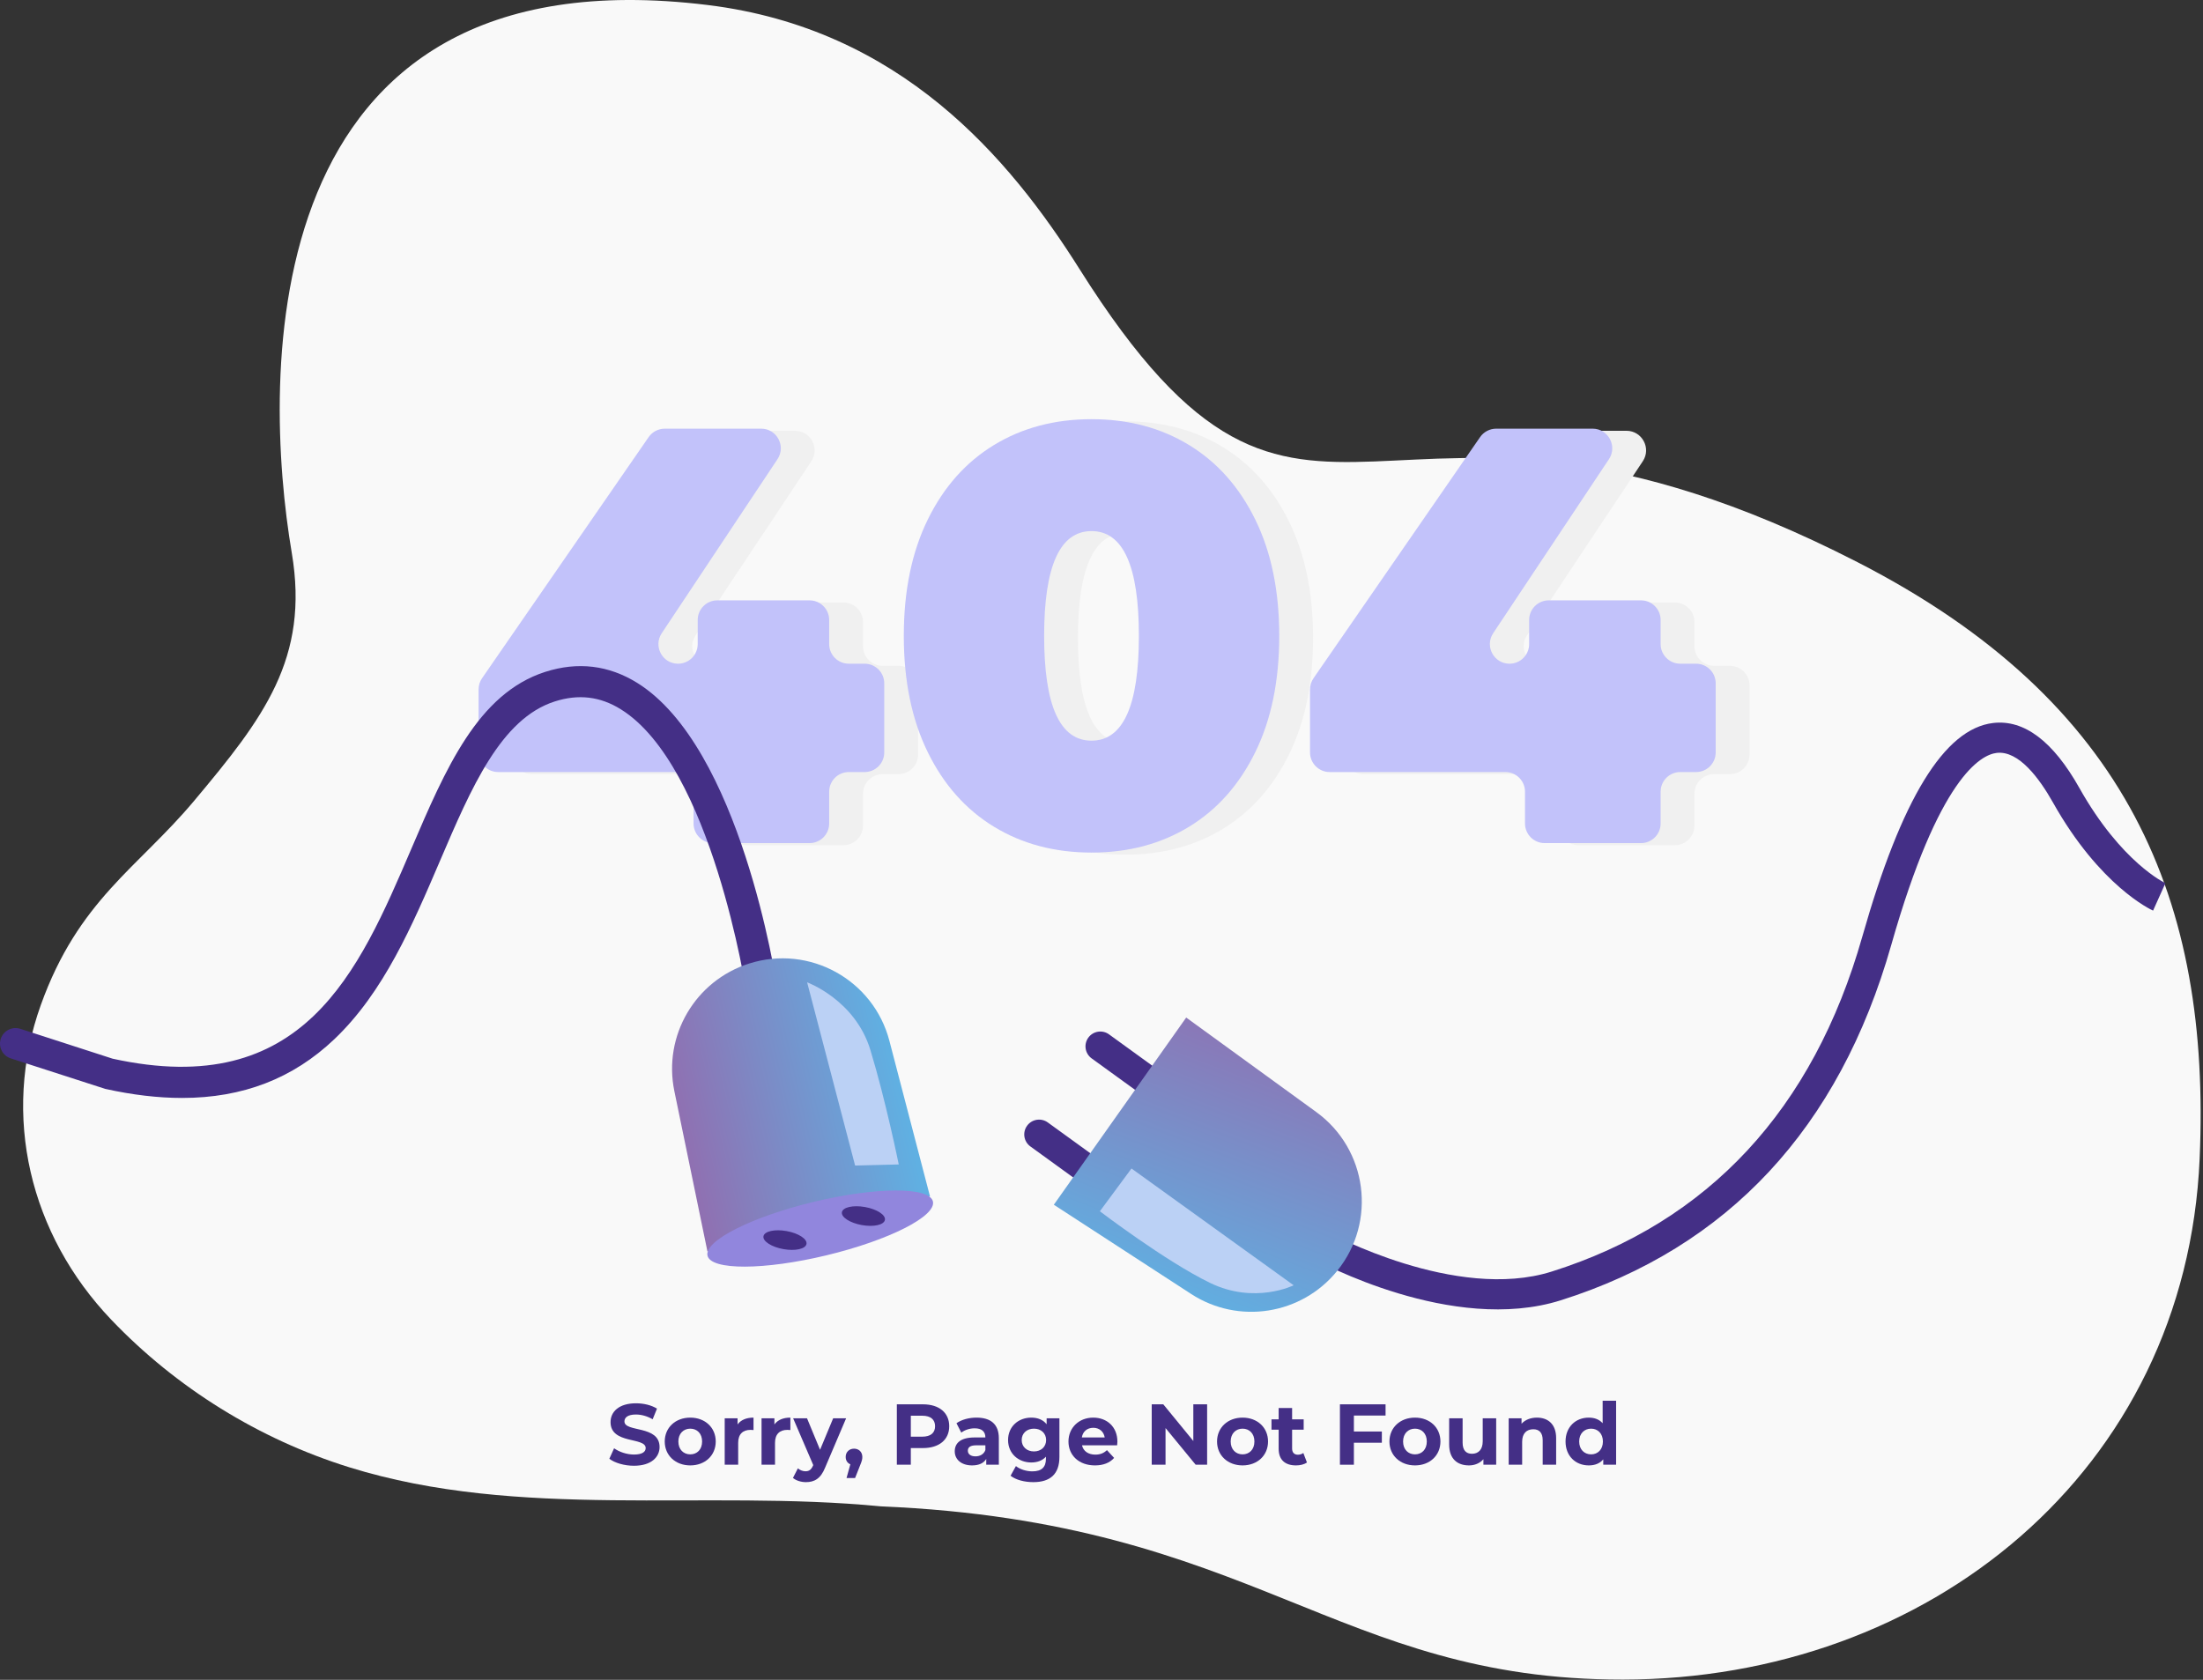 <svg width="708" height="540" viewBox="0 0 708 540" fill="none" xmlns="http://www.w3.org/2000/svg">
<rect x="0" y="0" width="708" height="540" fill="#333333" stroke="none"/>
<path fill-rule="evenodd" clip-rule="evenodd" d="M13.115 323.076C25.221 289.322 44.291 279.047 62.426 257.394C84.574 230.949 99.515 211.725 93.766 177.71C84.369 122.125 80.343 -16.497 227.493 1.62C289.299 9.233 324.3 50.54 346.999 86.592C421.826 205.411 441.578 101.075 596.916 180.694C684.372 225.518 710.495 289.957 706.927 372.407C702.569 473.128 619.512 539.832 521.58 539.926C429.285 540.015 403.069 489.292 283.129 484.243C226.078 478.723 166.94 488.704 112.215 471.67C83.276 462.661 56.7 446.178 35.772 424.259C9.63 396.881 0.336 358.708 13.115 323.076Z" fill="#F9F9F9"/>
<path fill-rule="evenodd" clip-rule="evenodd" d="M288.747 248.866H283.661C280.177 248.866 277.356 251.691 277.356 255.176V265.4C277.356 268.884 274.53 271.705 271.046 271.705H240.08C236.596 271.705 233.77 268.884 233.77 265.4V255.176C233.77 251.691 230.944 248.866 227.46 248.866H170.993C167.509 248.866 164.683 246.045 164.683 242.561V222.286C164.683 221.006 165.071 219.754 165.799 218.703L219.329 141.205C220.506 139.5 222.444 138.482 224.518 138.482H255.498C260.532 138.482 263.536 144.091 260.747 148.281L223.542 204.234C220.753 208.428 223.756 214.037 228.791 214.037C232.28 214.037 235.101 211.212 235.101 207.727V199.984C235.101 196.499 237.927 193.674 241.411 193.674H271.046C274.53 193.674 277.356 196.499 277.356 199.984V207.727C277.356 211.212 280.177 214.037 283.661 214.037H288.747C292.232 214.037 295.053 216.863 295.053 220.347V242.561C295.053 246.045 292.232 248.866 288.747 248.866Z" fill="#F0F0F0"/>
<path fill-rule="evenodd" clip-rule="evenodd" d="M376.89 205.093C376.89 182.637 371.818 171.409 361.669 171.409C351.515 171.409 346.438 182.637 346.438 205.093C346.438 227.549 351.515 238.782 361.669 238.782C371.818 238.782 376.89 227.549 376.89 205.093ZM330.357 266.474C321.282 260.953 314.179 252.962 309.041 242.491C303.903 232.024 301.334 219.558 301.334 205.093C301.334 190.629 303.903 178.163 309.041 167.696C314.179 157.229 321.282 149.233 330.357 143.713C339.428 138.192 349.866 135.437 361.669 135.437C373.467 135.437 383.901 138.192 392.971 143.713C402.046 149.233 409.15 157.229 414.287 167.696C419.43 178.163 421.998 190.629 421.998 205.093C421.998 219.558 419.43 232.024 414.287 242.491C409.15 252.962 402.046 260.953 392.971 266.474C383.901 271.994 373.467 274.75 361.669 274.75C349.866 274.75 339.428 271.994 330.357 266.474Z" fill="#F0F0F0"/>
<path fill-rule="evenodd" clip-rule="evenodd" d="M555.955 248.866H550.873C547.389 248.866 544.563 251.691 544.563 255.176V265.4C544.563 268.884 541.738 271.705 538.253 271.705H507.288C503.803 271.705 500.978 268.884 500.978 265.4V255.176C500.978 251.691 498.152 248.866 494.668 248.866H438.201C434.716 248.866 431.891 246.045 431.891 242.561V222.286C431.891 221.006 432.283 219.754 433.012 218.703L486.536 141.205C487.713 139.5 489.656 138.482 491.725 138.482H522.705C527.74 138.482 530.748 144.091 527.959 148.281L490.749 204.234C487.961 208.428 490.969 214.037 496.003 214.037C499.488 214.037 502.313 211.212 502.313 207.727V199.984C502.313 196.499 505.134 193.674 508.619 193.674H538.253C541.738 193.674 544.563 196.499 544.563 199.984V207.727C544.563 211.212 547.389 214.037 550.873 214.037H555.955C559.439 214.037 562.265 216.863 562.265 220.347V242.561C562.265 246.045 559.439 248.866 555.955 248.866Z" fill="#F0F0F0"/>
<path fill-rule="evenodd" clip-rule="evenodd" d="M277.874 248.188H272.788C269.304 248.188 266.483 251.014 266.483 254.498V264.718C266.483 268.202 263.657 271.027 260.173 271.027H229.202C225.723 271.027 222.897 268.202 222.897 264.718V254.498C222.897 251.014 220.071 248.188 216.587 248.188H160.12C156.636 248.188 153.81 245.363 153.81 241.879V221.608C153.81 220.324 154.198 219.077 154.926 218.021L208.456 140.523C209.633 138.818 211.571 137.8 213.645 137.8H244.624C249.659 137.8 252.662 143.409 249.874 147.603L212.668 203.557C209.88 207.751 212.883 213.36 217.918 213.36C221.402 213.36 224.228 210.534 224.228 207.05V199.302C224.228 195.817 227.054 192.992 230.538 192.992H260.173C263.657 192.992 266.483 195.817 266.483 199.302V207.05C266.483 210.534 269.304 213.36 272.788 213.36H277.874C281.358 213.36 284.179 216.181 284.179 219.665V241.879C284.179 245.363 281.358 248.188 277.874 248.188Z" fill="#C2C2FA"/>
<path fill-rule="evenodd" clip-rule="evenodd" d="M366.018 204.411C366.018 181.955 360.941 170.727 350.792 170.727C340.638 170.727 335.566 181.955 335.566 204.411C335.566 226.872 340.638 238.1 350.792 238.1C360.941 238.1 366.018 226.872 366.018 204.411ZM319.485 265.792C310.41 260.271 303.306 252.28 298.168 241.813C293.031 231.346 290.462 218.876 290.462 204.411C290.462 189.951 293.031 177.481 298.168 167.014C303.306 156.547 310.41 148.551 319.485 143.035C328.555 137.515 338.994 134.755 350.792 134.755C362.594 134.755 373.028 137.515 382.098 143.035C391.173 148.551 398.277 156.547 403.415 167.014C408.557 177.481 411.126 189.951 411.126 204.411C411.126 218.876 408.557 231.346 403.415 241.813C398.277 252.28 391.173 260.271 382.098 265.792C373.028 271.312 362.594 274.073 350.792 274.073C338.994 274.073 328.555 271.312 319.485 265.792Z" fill="#C2C2FA"/>
<path fill-rule="evenodd" clip-rule="evenodd" d="M545.082 248.188H540.001C536.516 248.188 533.691 251.014 533.691 254.498V264.718C533.691 268.202 530.865 271.027 527.381 271.027H496.415C492.931 271.027 490.105 268.202 490.105 264.718V254.498C490.105 251.014 487.279 248.188 483.795 248.188H427.328C423.844 248.188 421.018 245.363 421.018 241.879V221.608C421.018 220.324 421.41 219.077 422.139 218.021L475.664 140.523C476.841 138.818 478.784 137.8 480.853 137.8H511.833C516.867 137.8 519.875 143.409 517.087 147.603L479.876 203.557C477.088 207.751 480.096 213.36 485.131 213.36C488.615 213.36 491.436 210.534 491.436 207.05V199.302C491.436 195.817 494.262 192.992 497.746 192.992H527.381C530.865 192.992 533.691 195.817 533.691 199.302V207.05C533.691 210.534 536.516 213.36 540.001 213.36H545.082C548.566 213.36 551.392 216.181 551.392 219.665V241.879C551.392 245.363 548.566 248.188 545.082 248.188Z" fill="#C2C2FA"/>
<path fill-rule="evenodd" clip-rule="evenodd" d="M58.521 352.954C78.035 352.954 94.177 346.695 107.455 334.062C123.335 318.952 132.526 297.472 141.419 276.702C151.466 253.219 160.956 231.043 178.284 225.494C185.92 223.052 192.87 223.874 199.521 228.012C228.763 246.213 239.847 318.663 239.954 319.391L249.837 317.925C249.365 314.758 237.922 240.146 204.799 219.53C195.635 213.827 185.691 212.636 175.239 215.98C153.563 222.921 143.203 247.133 132.232 272.77C115.185 312.605 97.563 353.799 36.21 340.334L6.533 330.731C3.909 329.886 1.092 331.325 0.242 333.949C-0.603 336.574 0.835 339.391 3.46 340.236L33.824 350.04C42.599 351.983 50.824 352.954 58.521 352.954Z" fill="#442F86"/>
<path fill-rule="evenodd" clip-rule="evenodd" d="M227.358 402.299L216.723 350.75C213.052 332.945 223.421 315.249 240.744 309.747C260.126 303.586 280.71 314.936 285.843 334.613L298.887 384.611L227.358 402.299Z" fill="url(#paint0_linear_542_919)"/>
<path fill-rule="evenodd" clip-rule="evenodd" d="M227.381 403.662C228.521 408.408 245.666 408.347 265.67 403.527C285.674 398.707 300.961 390.958 299.821 386.213C298.677 381.472 281.536 381.533 261.532 386.348C241.528 391.168 226.237 398.917 227.381 403.662Z" fill="#9186DD"/>
<path fill-rule="evenodd" clip-rule="evenodd" d="M270.574 389.679C270.284 391.276 273.147 393.13 276.963 393.817C280.779 394.503 284.109 393.761 284.394 392.159C284.684 390.557 281.821 388.702 278.005 388.021C274.189 387.334 270.859 388.077 270.574 389.679Z" fill="#442F86"/>
<path fill-rule="evenodd" clip-rule="evenodd" d="M245.362 397.408C245.077 399.006 247.936 400.86 251.756 401.546C255.572 402.233 258.902 401.49 259.187 399.888C259.477 398.286 256.614 396.437 252.798 395.75C248.977 395.064 245.652 395.806 245.362 397.408Z" fill="#442F86"/>
<path fill-rule="evenodd" clip-rule="evenodd" d="M259.393 315.785C259.393 315.785 274.815 321.395 279.723 337.522C284.632 353.645 288.84 374.331 288.84 374.331L274.815 374.681L259.393 315.785Z" fill="#BBD1F5"/>
<path fill-rule="evenodd" clip-rule="evenodd" d="M426.604 396.063V396.059L424.259 400.299L426.604 396.063ZM695.927 283.9L691.953 292.732C691.261 292.423 674.858 284.815 659.801 258.011C655.448 250.262 648.773 241.197 641.688 242.033C636.607 242.635 623.132 249.851 607.808 303.787C591.097 362.599 555.357 401.028 501.581 418.006C466.776 428.991 423.732 405.54 421.919 404.536L426.604 396.063C427.146 396.357 467.901 418.482 498.666 408.767C549.141 392.836 582.727 356.625 598.495 301.139C611.105 256.75 624.865 234.27 640.553 232.416C650.497 231.244 659.81 238.259 668.245 253.265C681.762 277.324 695.787 283.839 695.927 283.9Z" fill="#442F86"/>
<path fill-rule="evenodd" clip-rule="evenodd" d="M336.742 360.829L362.248 379.31C364.382 380.856 364.854 383.836 363.313 385.966C361.767 388.1 358.787 388.576 356.652 387.03L331.146 368.544C329.012 367.003 328.536 364.019 330.082 361.889C331.628 359.759 334.607 359.283 336.742 360.829Z" fill="#442F86"/>
<path fill-rule="evenodd" clip-rule="evenodd" d="M356.419 332.511L381.925 350.992C384.06 352.538 384.536 355.518 382.99 357.653C381.444 359.782 378.464 360.259 376.334 358.713L350.824 340.231C348.694 338.685 348.218 335.706 349.764 333.571C351.305 331.441 354.285 330.965 356.419 332.511Z" fill="#442F86"/>
<path fill-rule="evenodd" clip-rule="evenodd" d="M338.68 387.278L382.808 415.964C398.048 425.871 418.309 422.667 429.747 408.538C442.544 392.738 439.476 369.432 423.021 357.48L381.22 327.107L338.68 387.278Z" fill="url(#paint1_linear_542_919)"/>
<path fill-rule="evenodd" clip-rule="evenodd" d="M353.477 389.38L363.635 375.63L415.759 413.172C415.759 413.172 403.265 419.397 388.884 412.406C374.499 405.414 353.477 389.38 353.477 389.38Z" fill="#BBD1F5"/>
<path fill-rule="evenodd" clip-rule="evenodd" d="M203.734 471.189C209.283 471.189 211.973 468.415 211.973 465.174C211.973 458.051 200.684 460.522 200.684 456.939C200.684 455.716 201.712 454.716 204.374 454.716C206.093 454.716 207.952 455.216 209.754 456.243L211.142 452.829C209.339 451.694 206.84 451.11 204.402 451.11C198.881 451.11 196.219 453.857 196.219 457.163C196.219 464.37 207.508 461.876 207.508 465.51C207.508 466.696 206.424 467.584 203.762 467.584C201.436 467.584 198.994 466.752 197.359 465.566L195.832 468.943C197.55 470.274 200.656 471.189 203.734 471.189Z" fill="#442F86"/>
<path fill-rule="evenodd" clip-rule="evenodd" d="M221.841 467.527C219.679 467.527 218.016 465.977 218.016 463.394C218.016 460.816 219.679 459.265 221.841 459.265C224.009 459.265 225.643 460.816 225.643 463.394C225.643 465.977 224.009 467.527 221.841 467.527ZM221.841 471.077C226.587 471.077 230.024 467.887 230.024 463.394C230.024 458.906 226.587 455.716 221.841 455.716C217.101 455.716 213.635 458.906 213.635 463.394C213.635 467.887 217.101 471.077 221.841 471.077Z" fill="#442F86"/>
<path fill-rule="evenodd" clip-rule="evenodd" d="M237.04 457.906V455.935H232.906V470.858H237.236V463.814C237.236 460.956 238.814 459.653 241.201 459.653C241.533 459.653 241.808 459.681 242.168 459.709V455.716C239.87 455.716 238.095 456.463 237.04 457.906Z" fill="#442F86"/>
<path fill-rule="evenodd" clip-rule="evenodd" d="M248.88 457.906V455.935H244.746V470.858H249.076V463.814C249.076 460.956 250.654 459.653 253.041 459.653C253.373 459.653 253.648 459.681 254.012 459.709V455.716C251.71 455.716 249.935 456.463 248.88 457.906Z" fill="#442F86"/>
<path fill-rule="evenodd" clip-rule="evenodd" d="M267.763 455.935L263.55 466.056L259.361 455.935H254.9L261.36 470.965L261.304 471.105C260.72 472.436 260.057 472.964 258.866 472.964C258.006 472.964 257.091 472.604 256.423 472.02L254.844 475.098C255.816 475.958 257.478 476.458 259.001 476.458C261.691 476.458 263.742 475.374 265.185 471.768L271.924 455.935H267.763Z" fill="#442F86"/>
<path fill-rule="evenodd" clip-rule="evenodd" d="M274.474 465.697C272.951 465.697 271.784 466.752 271.784 468.359C271.784 469.498 272.368 470.358 273.283 470.717L272.064 475.126H274.81L276.389 471.133C277.024 469.606 277.136 469.083 277.136 468.359C277.136 466.78 276.029 465.697 274.474 465.697Z" fill="#442F86"/>
<path fill-rule="evenodd" clip-rule="evenodd" d="M296.384 461.843H292.722V455.104H296.384C299.125 455.104 300.513 456.351 300.513 458.49C300.513 460.596 299.125 461.843 296.384 461.843ZM296.631 451.442H288.229V470.858H292.722V465.505H296.631C301.816 465.505 305.062 462.815 305.062 458.49C305.062 454.132 301.816 451.442 296.631 451.442Z" fill="#442F86"/>
<path fill-rule="evenodd" clip-rule="evenodd" d="M313.492 468.167C311.965 468.167 311.049 467.443 311.049 466.364C311.049 465.365 311.689 464.618 313.712 464.618H316.682V466.14C316.182 467.499 314.931 468.167 313.492 468.167ZM313.824 455.716C311.437 455.716 309.027 456.351 307.392 457.518L308.943 460.54C310.026 459.681 311.661 459.153 313.24 459.153C315.57 459.153 316.682 460.237 316.682 462.091H313.24C308.695 462.091 306.836 463.922 306.836 466.556C306.836 469.134 308.915 471.077 312.408 471.077C314.599 471.077 316.154 470.358 316.958 468.999V470.858H321.007V462.343C321.007 457.822 318.373 455.716 313.824 455.716Z" fill="#442F86"/>
<path fill-rule="evenodd" clip-rule="evenodd" d="M332.291 466.584C330.016 466.584 328.354 465.117 328.354 462.922C328.354 460.732 330.016 459.265 332.291 459.265C334.565 459.265 336.2 460.732 336.2 462.922C336.2 465.117 334.565 466.584 332.291 466.584ZM336.368 455.935V457.85C335.229 456.407 333.51 455.716 331.432 455.716C327.303 455.716 323.973 458.569 323.973 462.922C323.973 467.28 327.303 470.134 331.432 470.134C333.375 470.134 335.009 469.526 336.144 468.275V468.915C336.144 471.605 334.813 472.992 331.763 472.992C329.853 472.992 327.77 472.324 326.495 471.297L324.776 474.402C326.523 475.762 329.269 476.458 332.099 476.458C337.475 476.458 340.474 473.907 340.474 468.359V455.935H336.368Z" fill="#442F86"/>
<path fill-rule="evenodd" clip-rule="evenodd" d="M351.37 458.985C353.313 458.985 354.724 460.209 355.032 462.091H347.681C347.989 460.181 349.399 458.985 351.37 458.985ZM359.11 463.45C359.11 458.653 355.723 455.716 351.342 455.716C346.793 455.716 343.384 458.934 343.384 463.394C343.384 467.831 346.737 471.077 351.898 471.077C354.589 471.077 356.667 470.246 358.054 468.667L355.751 466.168C354.724 467.14 353.589 467.611 352.01 467.611C349.736 467.611 348.152 466.477 347.737 464.618H359.026C359.054 464.253 359.11 463.786 359.11 463.45Z" fill="#442F86"/>
<path fill-rule="evenodd" clip-rule="evenodd" d="M383.509 451.442V463.231L373.859 451.442H370.142V470.858H374.579V459.069L384.261 470.858H387.946V451.442H383.509Z" fill="#442F86"/>
<path fill-rule="evenodd" clip-rule="evenodd" d="M399.341 467.527C397.179 467.527 395.516 465.977 395.516 463.394C395.516 460.816 397.179 459.265 399.341 459.265C401.504 459.265 403.143 460.816 403.143 463.394C403.143 465.977 401.504 467.527 399.341 467.527ZM399.341 471.077C404.087 471.077 407.524 467.887 407.524 463.394C407.524 458.906 404.087 455.716 399.341 455.716C394.601 455.716 391.135 458.906 391.135 463.394C391.135 467.887 394.601 471.077 399.341 471.077Z" fill="#442F86"/>
<path fill-rule="evenodd" clip-rule="evenodd" d="M418.865 467.084C418.393 467.443 417.758 467.639 417.118 467.639C415.955 467.639 415.259 466.944 415.259 465.669V459.597H418.977V456.271H415.259V452.638H410.934V456.271H408.631V459.597H410.934V465.725C410.934 469.274 412.984 471.077 416.506 471.077C417.837 471.077 419.145 470.773 420.028 470.134L418.865 467.084Z" fill="#442F86"/>
<path fill-rule="evenodd" clip-rule="evenodd" d="M445.291 455.048V451.442H430.625V470.858H435.113V463.786H444.1V460.181H435.113V455.048H445.291Z" fill="#442F86"/>
<path fill-rule="evenodd" clip-rule="evenodd" d="M454.749 467.527C452.586 467.527 450.924 465.977 450.924 463.394C450.924 460.816 452.586 459.265 454.749 459.265C456.911 459.265 458.546 460.816 458.546 463.394C458.546 465.977 456.911 467.527 454.749 467.527ZM454.749 471.077C459.49 471.077 462.927 467.887 462.927 463.394C462.927 458.906 459.49 455.716 454.749 455.716C450.008 455.716 446.538 458.906 446.538 463.394C446.538 467.887 450.008 471.077 454.749 471.077Z" fill="#442F86"/>
<path fill-rule="evenodd" clip-rule="evenodd" d="M476.518 455.935V463.315C476.518 466.056 475.075 467.336 473.076 467.336C471.166 467.336 470.054 466.224 470.054 463.73V455.935H465.729V464.365C465.729 468.971 468.363 471.077 472.109 471.077C473.935 471.077 475.603 470.386 476.738 469.083V470.858H480.843V455.935H476.518Z" fill="#442F86"/>
<path fill-rule="evenodd" clip-rule="evenodd" d="M493.93 455.716C491.907 455.716 490.161 456.407 488.993 457.682V455.935H484.864V470.858H489.189V463.478C489.189 460.732 490.684 459.457 492.767 459.457C494.677 459.457 495.789 460.568 495.789 462.978V470.858H500.114V462.315C500.114 457.766 497.451 455.716 493.93 455.716Z" fill="#442F86"/>
<path fill-rule="evenodd" clip-rule="evenodd" d="M511.346 467.527C509.184 467.527 507.516 465.977 507.516 463.394C507.516 460.816 509.184 459.265 511.346 459.265C513.481 459.265 515.143 460.816 515.143 463.394C515.143 465.977 513.481 467.527 511.346 467.527ZM515.059 450.279V457.518C513.98 456.295 512.425 455.716 510.594 455.716C506.381 455.716 503.135 458.709 503.135 463.394C503.135 468.083 506.381 471.077 510.594 471.077C512.593 471.077 514.172 470.437 515.255 469.134V470.858H519.384V450.279H515.059Z" fill="#442F86"/>
<defs>
<linearGradient id="paint0_linear_542_919" x1="287.842" y1="343.543" x2="216.081" y2="360.11" gradientUnits="userSpaceOnUse">
<stop stop-color="#60B0E2"/>
<stop offset="1" stop-color="#916EB0"/>
</linearGradient>
<linearGradient id="paint1_linear_542_919" x1="377.175" y1="418.687" x2="413.28" y2="324.63" gradientUnits="userSpaceOnUse">
<stop stop-color="#60B0E2"/>
<stop offset="1" stop-color="#916EB0"/>
</linearGradient>
</defs>
</svg>
